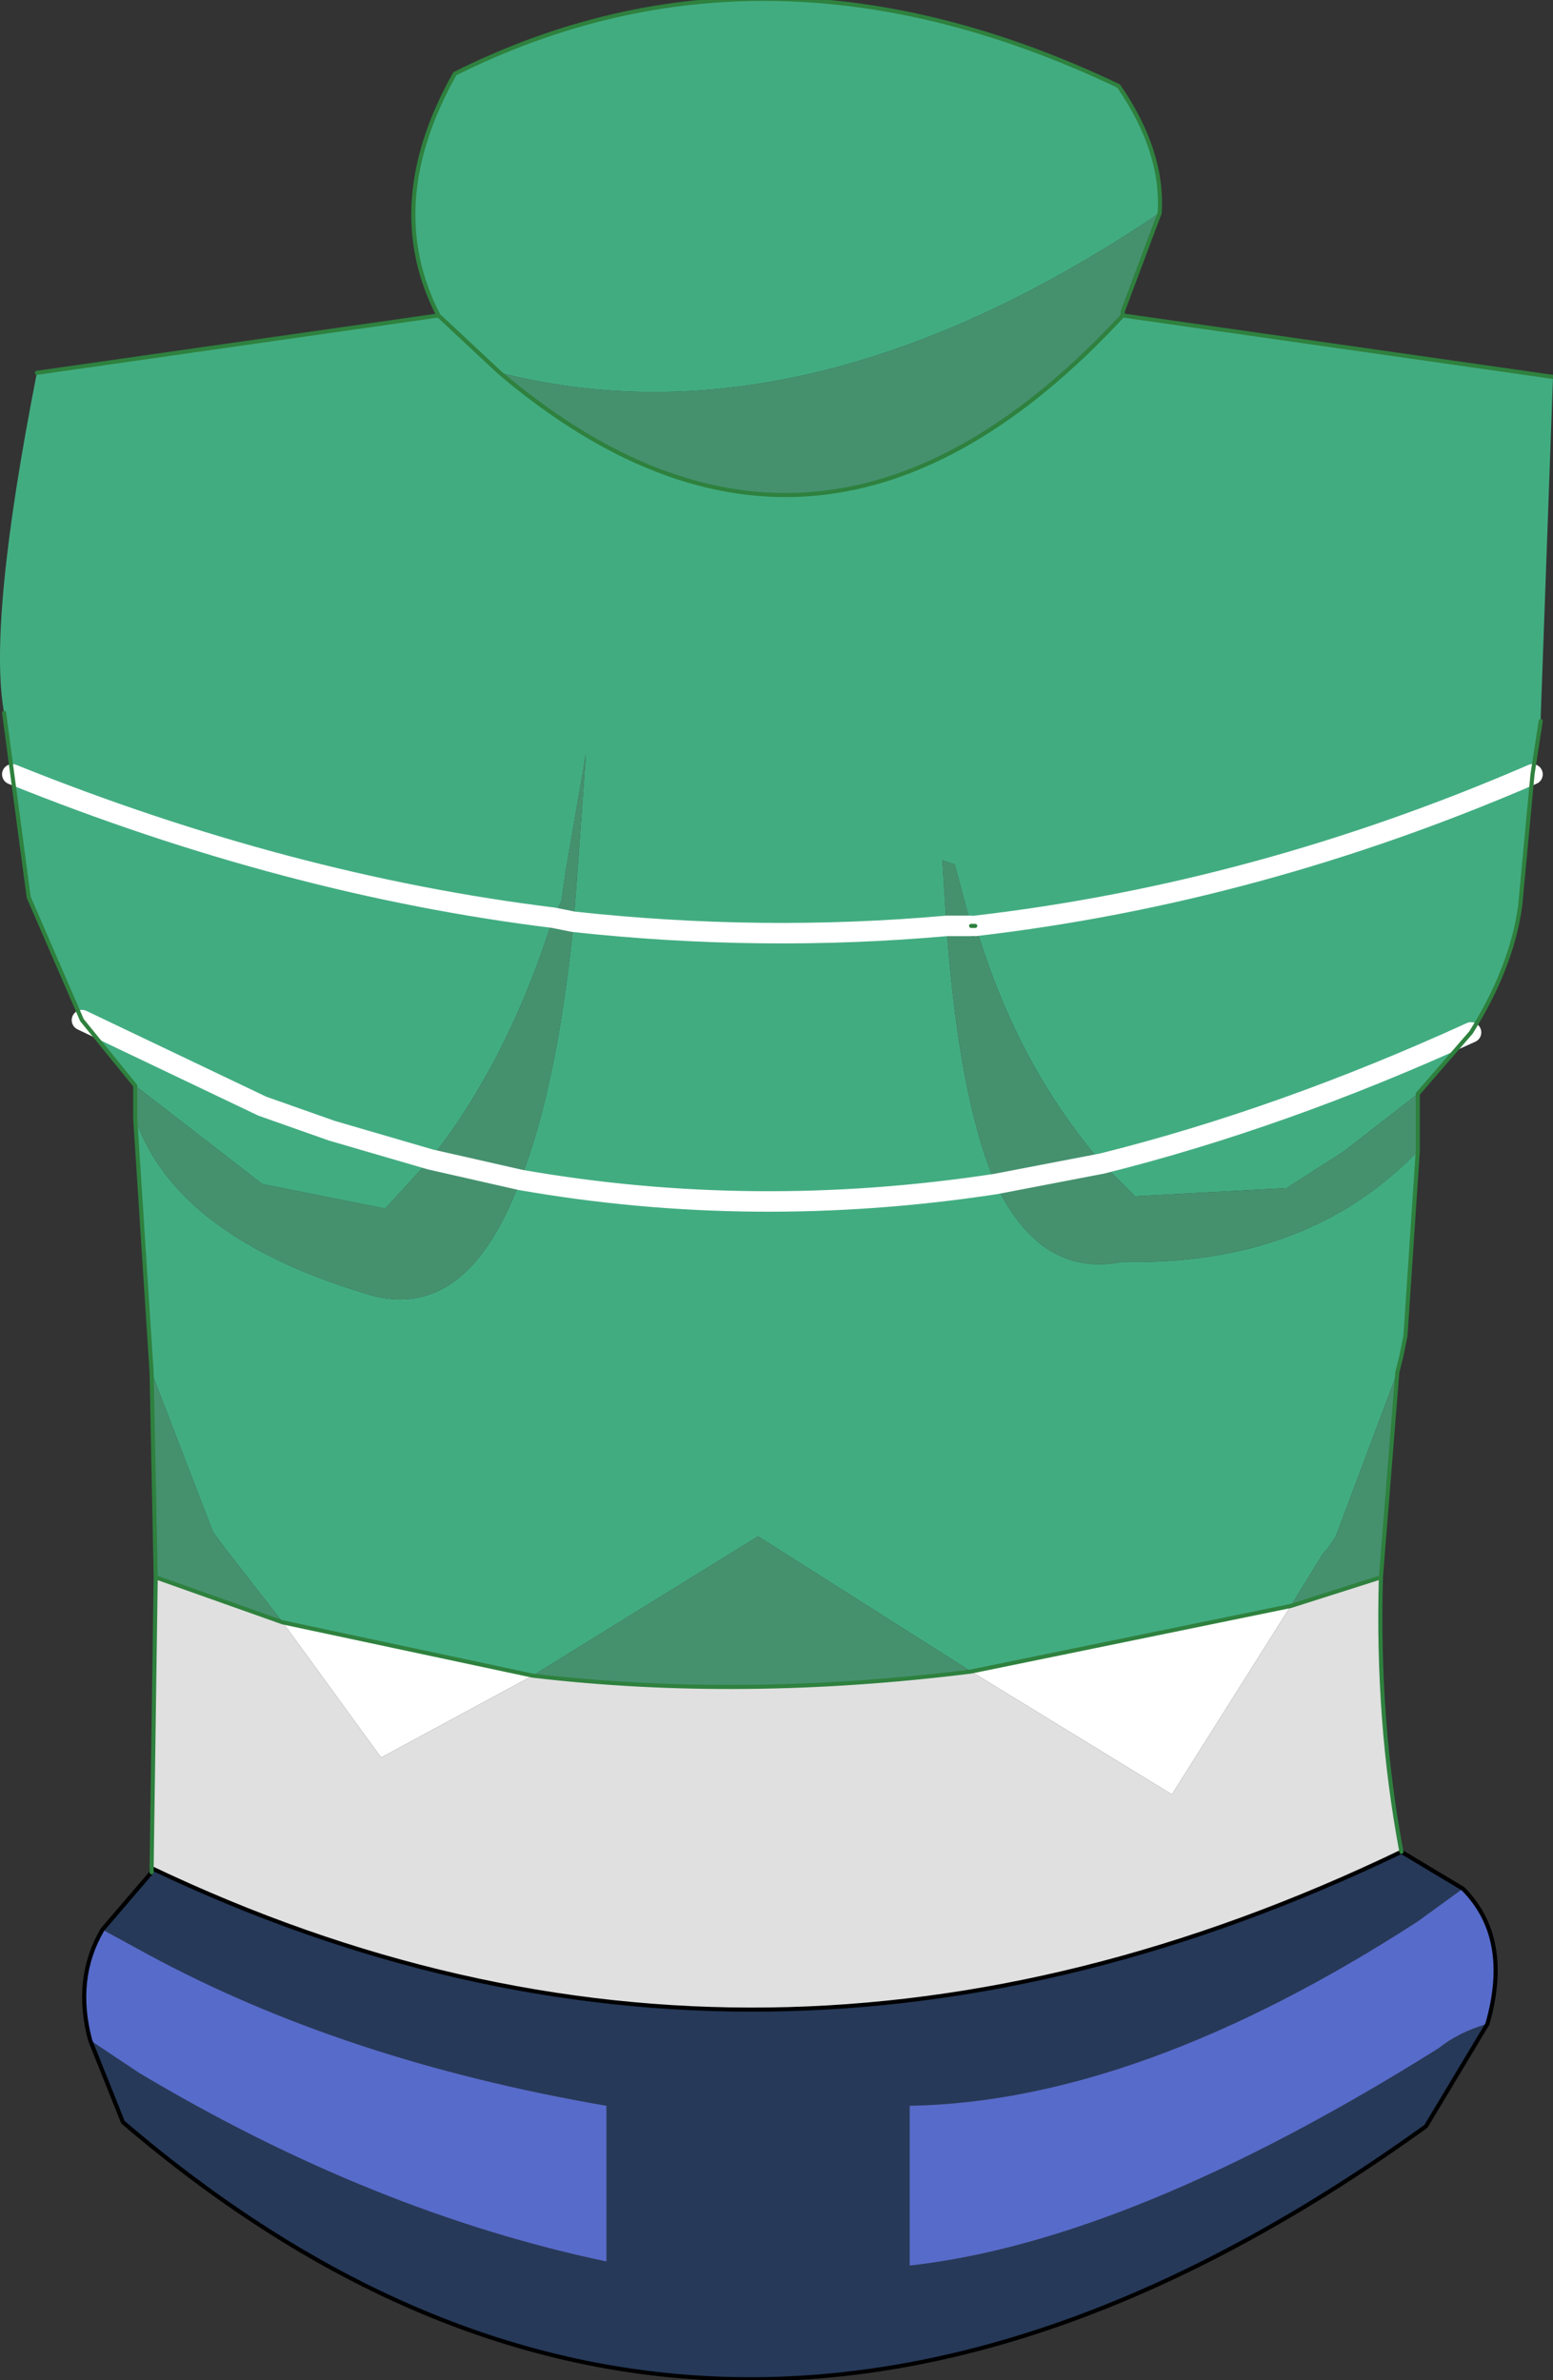 <?xml version="1.0" encoding="UTF-8" standalone="no"?>
<svg xmlns:xlink="http://www.w3.org/1999/xlink" height="29.05px" width="18.95px" xmlns="http://www.w3.org/2000/svg">
  <rect width="100%" height="100%" fill="#333333" stroke="none"/>
  <g transform="matrix(1.0, 0.0, 0.0, 1.0, 9.45, 13.0)">
    <path d="M2.45 -1.7 L2.4 -1.7 2.45 -1.7 M-6.0 6.8 L-2.95 7.45 -4.8 8.45 -6.0 6.8 M2.4 7.4 L6.3 6.6 4.85 8.9 2.4 7.4" fill="#ffffff" fill-rule="evenodd" stroke="none"/>
    <path d="M7.4 6.25 Q7.35 8.0 7.65 9.6 -0.15 13.35 -7.6 9.8 L-7.55 6.25 -6.0 6.8 -4.8 8.45 -2.95 7.45 Q-0.4 7.75 2.4 7.4 L4.85 8.9 6.3 6.6 7.4 6.25" fill="#e0e0e0" fill-rule="evenodd" stroke="none"/>
    <path d="M-7.6 9.85 L-7.6 9.8 -7.6 9.85" fill="#f2f2f2" fill-rule="evenodd" stroke="none"/>
    <path d="M7.65 9.6 L8.4 10.05 7.85 10.45 Q4.45 12.65 1.65 12.7 L1.65 14.65 Q4.35 14.35 8.1 12.0 8.35 11.8 8.7 11.7 L7.95 12.95 Q-0.65 19.15 -7.95 12.9 L-8.35 11.9 -7.75 12.3 Q-4.9 14.0 -2.05 14.6 L-2.05 12.7 Q-5.25 12.15 -7.65 10.85 L-8.2 10.55 -7.6 9.85 -7.6 9.8 Q-0.15 13.35 7.65 9.6" fill="#263959" fill-rule="evenodd" stroke="none"/>
    <path d="M8.4 10.05 Q9.0 10.65 8.7 11.7 8.35 11.8 8.1 12.0 4.35 14.35 1.65 14.65 L1.65 12.7 Q4.45 12.65 7.85 10.45 L8.4 10.05 M-8.35 11.9 Q-8.55 11.15 -8.2 10.55 L-7.65 10.85 Q-5.25 12.15 -2.05 12.7 L-2.05 14.6 Q-4.9 14.0 -7.75 12.3 L-8.35 11.9" fill="#576bca" fill-rule="evenodd" stroke="none"/>
    <path d="M-9.0 -8.45 L-4.1 -9.15 Q-4.8 -10.5 -3.9 -12.1 -0.1 -14.0 4.2 -11.95 4.75 -11.15 4.7 -10.4 0.4 -7.5 -3.35 -8.45 0.55 -5.15 4.25 -9.15 L9.5 -8.4 9.35 -4.25 9.35 -4.2 9.25 -3.55 9.1 -1.95 Q9.0 -1.2 8.5 -0.4 L7.85 0.35 6.95 1.05 6.25 1.5 4.4 1.6 4.0 1.2 Q3.05 0.1 2.55 -1.4 L2.45 -1.7 2.4 -1.7 2.2 -2.45 2.05 -2.5 2.1 -1.7 Q2.25 0.4 2.7 1.45 -0.25 1.9 -3.1 1.4 -0.25 1.9 2.7 1.45 3.25 2.6 4.25 2.4 6.5 2.45 7.85 1.05 L7.7 3.3 7.65 3.55 7.6 3.75 6.85 5.75 6.75 5.9 6.7 5.95 6.3 6.6 2.4 7.4 -0.2 5.75 -2.95 7.45 -6.0 6.8 -6.7 5.9 -6.85 5.7 -7.6 3.75 -7.8 0.65 Q-7.3 2.1 -4.95 2.8 -3.75 3.15 -3.1 1.4 -2.65 0.25 -2.45 -1.75 -0.15 -1.5 2.1 -1.7 -0.15 -1.5 -2.45 -1.75 L-2.3 -3.8 -2.55 -2.35 -2.6 -2.0 -2.7 -1.8 Q-5.95 -2.2 -9.3 -3.55 -5.95 -2.2 -2.7 -1.8 -3.25 -0.05 -4.2 1.15 L-4.75 1.75 -6.25 1.45 -7.8 0.25 -8.45 -0.55 -9.1 -2.05 -9.3 -3.55 -9.4 -4.3 Q-9.6 -5.4 -9.0 -8.45 M9.25 -3.55 Q5.9 -2.1 2.45 -1.7 5.9 -2.1 9.25 -3.55 M-4.1 -9.15 L-3.35 -8.45 -4.1 -9.15 M-8.45 -0.55 L-6.25 0.5 -5.4 0.8 -4.2 1.15 -5.4 0.8 -6.25 0.5 -8.45 -0.55 M8.5 -0.4 Q6.2 0.65 4.0 1.2 6.2 0.65 8.5 -0.4" fill="#42ac81" fill-rule="evenodd" stroke="none"/>
    <path d="M4.7 -10.4 L4.25 -9.2 4.25 -9.15 Q0.55 -5.15 -3.35 -8.45 0.4 -7.5 4.7 -10.4 M7.85 0.35 L7.85 1.05 Q6.5 2.45 4.25 2.4 3.25 2.6 2.7 1.45 2.25 0.4 2.1 -1.7 L2.4 -1.7 2.1 -1.7 2.05 -2.5 2.2 -2.45 2.4 -1.7 2.45 -1.7 2.55 -1.4 Q3.05 0.1 4.0 1.2 L2.7 1.45 4.0 1.2 4.4 1.6 6.25 1.5 6.95 1.05 7.85 0.35 M7.6 3.75 L7.4 6.25 6.3 6.6 6.7 5.95 6.75 5.9 6.85 5.75 7.6 3.75 M-7.55 6.25 L-7.6 3.75 -6.85 5.7 -6.7 5.9 -6.0 6.8 -7.55 6.25 M-7.8 0.65 L-7.8 0.25 -6.25 1.45 -4.75 1.75 -4.2 1.15 Q-3.25 -0.05 -2.7 -1.8 L-2.6 -2.0 -2.55 -2.35 -2.3 -3.8 -2.45 -1.75 -2.7 -1.8 -2.45 -1.75 Q-2.65 0.25 -3.1 1.4 L-4.2 1.15 -3.1 1.4 Q-3.75 3.15 -4.95 2.8 -7.3 2.1 -7.8 0.65 M-2.95 7.45 L-0.2 5.75 2.4 7.4 Q-0.4 7.75 -2.95 7.45" fill="#45916e" fill-rule="evenodd" stroke="none"/>
    <path d="M2.4 -1.7 L2.1 -1.7 Q-0.15 -1.5 -2.45 -1.75 L-2.7 -1.8 Q-5.95 -2.2 -9.3 -3.55 M2.7 1.45 L4.0 1.2 Q6.2 0.65 8.5 -0.4 M-3.1 1.4 Q-0.25 1.9 2.7 1.45 M2.45 -1.7 Q5.9 -2.1 9.25 -3.55 M-4.2 1.15 L-3.1 1.4 M-4.2 1.15 L-5.4 0.8 -6.25 0.5 -8.45 -0.55" fill="none" stroke="#ffffff" stroke-linecap="round" stroke-linejoin="round" stroke-width="0.25"/>
    <path d="M7.65 9.6 L8.4 10.05 Q9.0 10.65 8.7 11.7 L7.95 12.95 Q-0.65 19.15 -7.95 12.9 L-8.35 11.9 Q-8.55 11.15 -8.2 10.55 L-7.6 9.85 -7.6 9.8 Q-0.15 13.35 7.65 9.6" fill="none" stroke="#000000" stroke-linecap="round" stroke-linejoin="round" stroke-width="0.05"/>
    <path d="M-9.0 -8.45 L-4.1 -9.15 Q-4.8 -10.5 -3.9 -12.1 -0.1 -14.0 4.2 -11.95 4.75 -11.15 4.7 -10.4 L4.25 -9.2 4.25 -9.15 9.5 -8.4 M9.35 -4.2 L9.25 -3.55 9.1 -1.95 Q9.0 -1.2 8.5 -0.4 L7.85 0.35 7.85 1.05 7.7 3.3 7.65 3.55 7.6 3.75 7.4 6.25 Q7.35 8.0 7.65 9.6 M-7.6 9.85 L-7.6 9.8 -7.55 6.25 -7.6 3.75 -7.8 0.65 -7.8 0.25 -8.45 -0.55 -9.1 -2.05 -9.3 -3.55 -9.4 -4.3 M2.45 -1.7 L2.4 -1.7 M-3.35 -8.45 L-4.1 -9.15 M-7.55 6.25 L-6.0 6.8 -2.95 7.45 Q-0.4 7.75 2.4 7.4 L6.3 6.6 7.4 6.25 M-3.35 -8.45 Q0.55 -5.15 4.25 -9.15" fill="none" stroke="#2e813e" stroke-linecap="round" stroke-linejoin="round" stroke-width="0.05"/>
  </g>
</svg>
